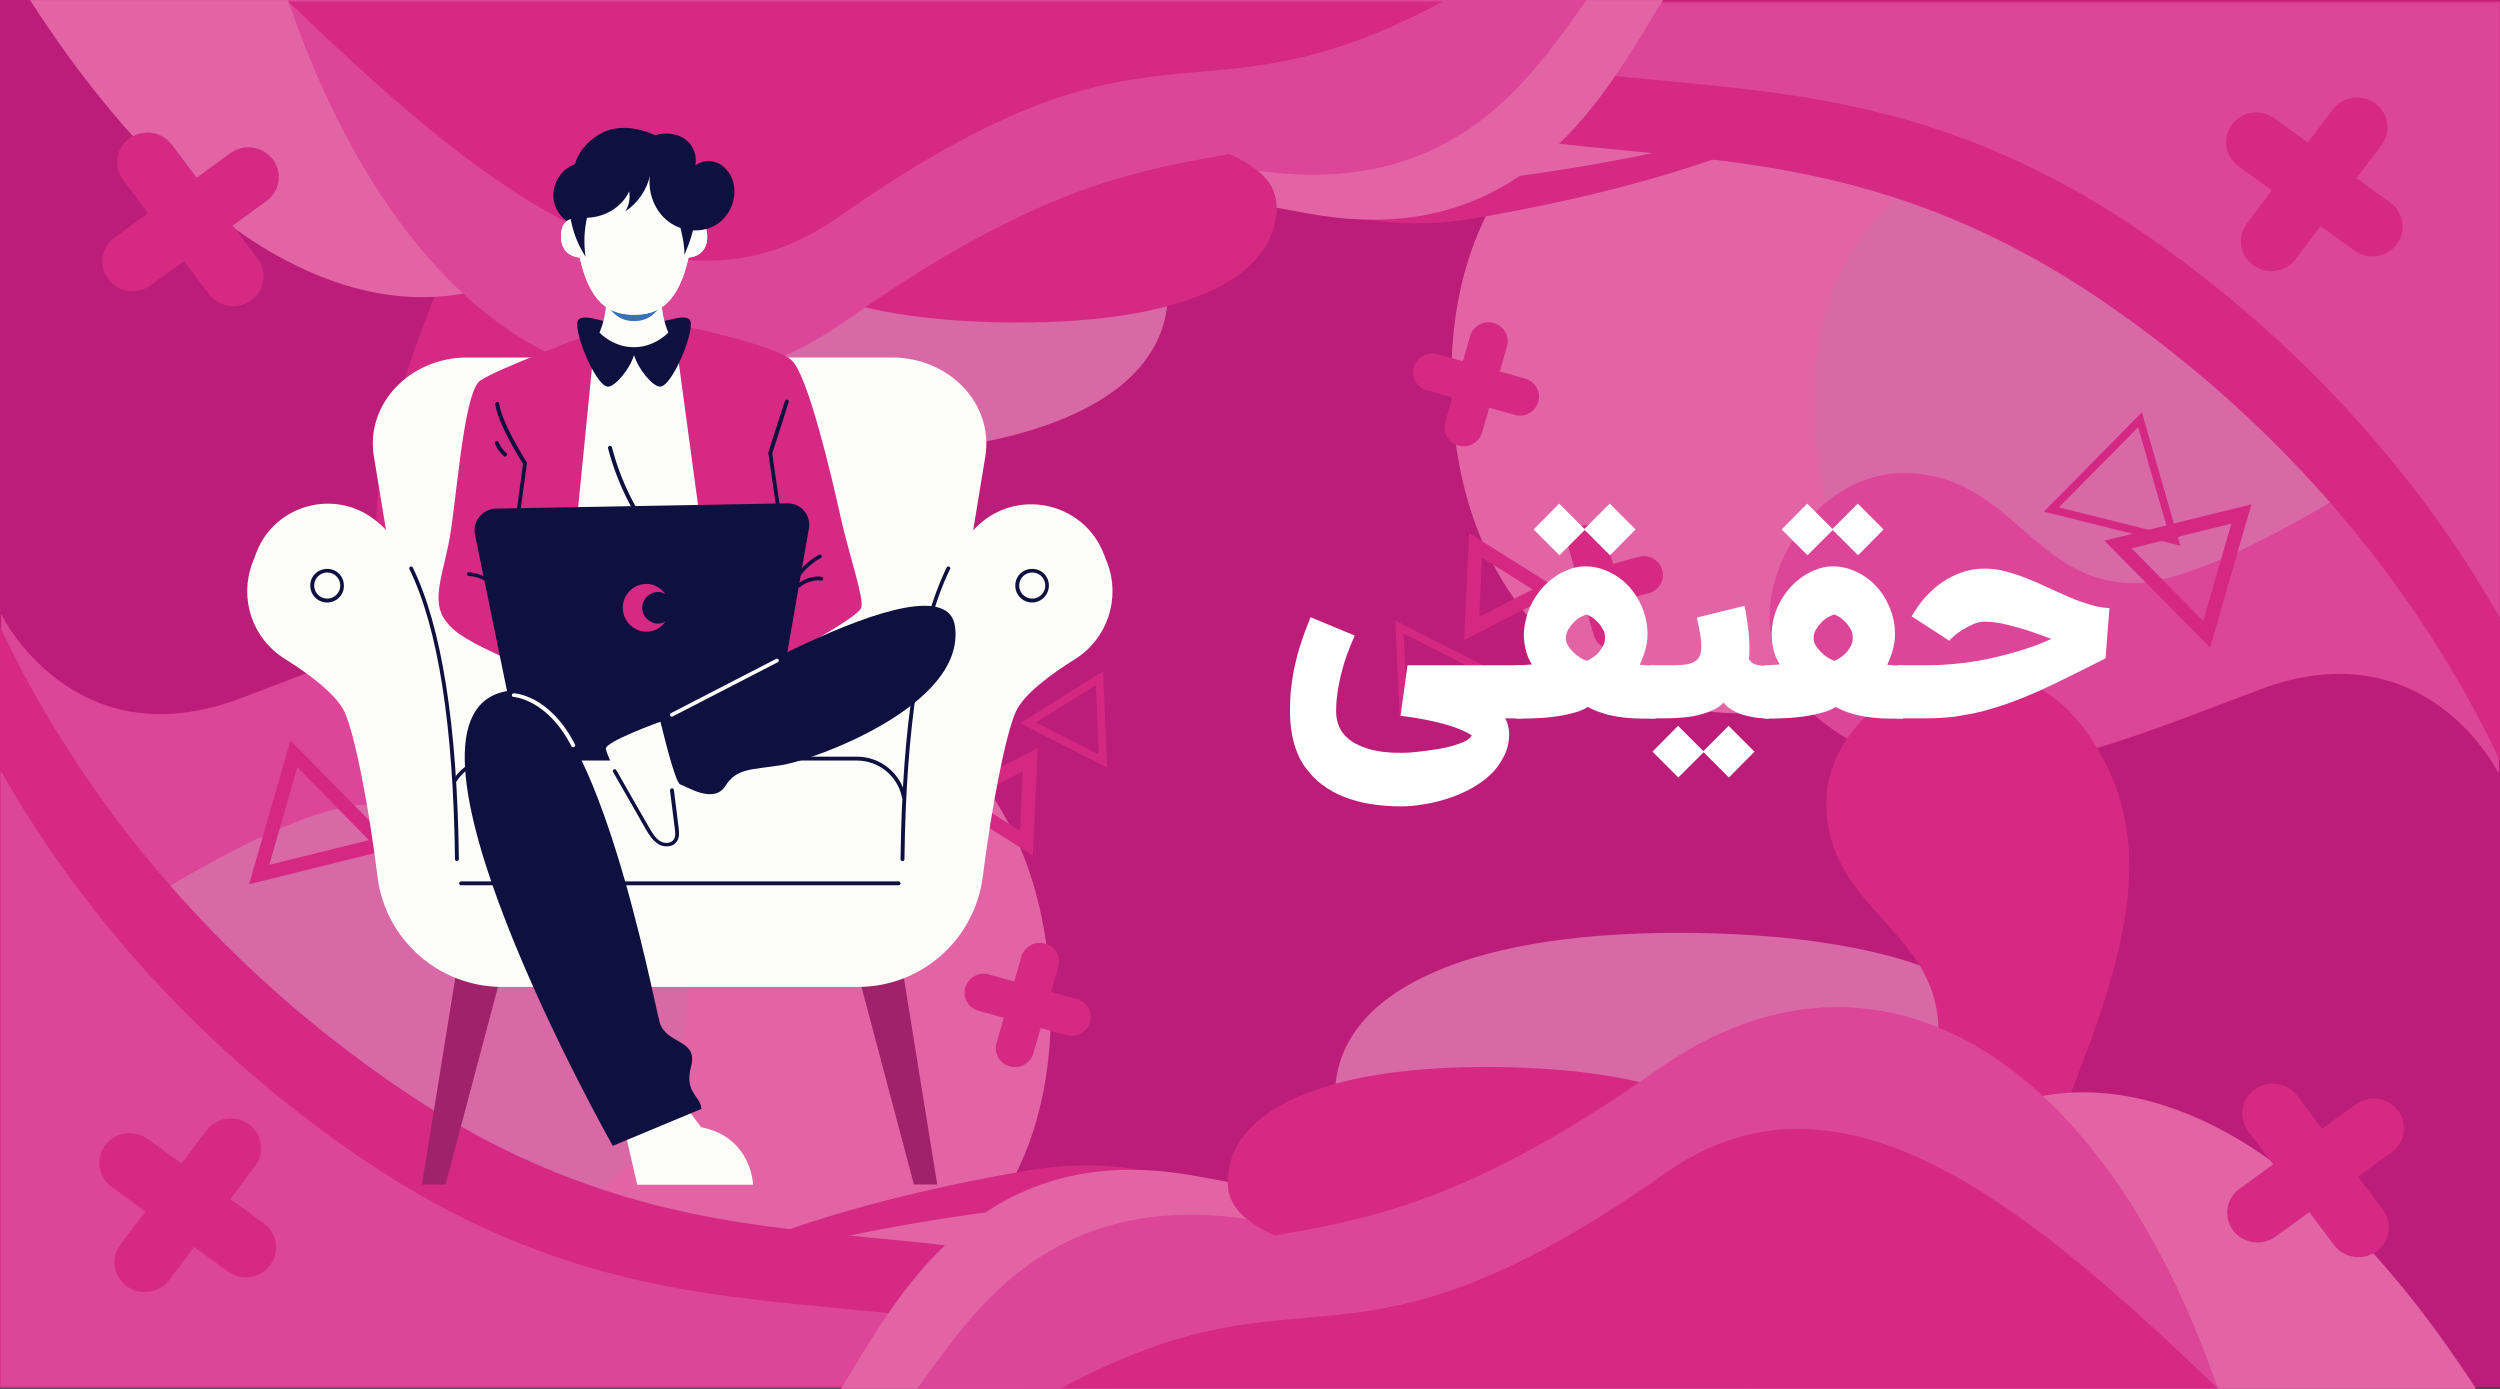 <?xml version="1.0" encoding="utf-8"?>
<!-- Generator: Adobe Illustrator 23.0.1, SVG Export Plug-In . SVG Version: 6.00 Build 0)  -->
<svg version="1.1" id="Layer_1" xmlns="http://www.w3.org/2000/svg" xmlns:xlink="http://www.w3.org/1999/xlink" x="0px" y="0px"
	 viewBox="0 0 900 500" style="enable-background:new 0 0 900 500;" xml:space="preserve">
<rect x="0" y="0" width="900" height="500" fill="#333333" stroke="none"/>
<style type="text/css">
	.st0{fill:#BC1D79;}
	.st1{fill:#E264A5;}
	.st2{fill:#D52983;}
	.st3{fill:#D968A7;}
	.st4{fill:#DC4598;}
	.st5{fill:#65C5B0;}
	.st6{fill:none;stroke:#D52883;stroke-width:5.02;stroke-miterlimit:10;}
	.st7{fill:none;stroke:#D52883;stroke-width:2.789;stroke-miterlimit:10;}
	.st8{fill:none;stroke:#D52883;stroke-width:5.028;stroke-miterlimit:10;}
	.st9{fill:none;stroke:#D52883;stroke-width:2.793;stroke-miterlimit:10;}
	.st10{fill:#FCFDF8;}
	.st11{fill:#0E103F;}
	.st12{fill:#A0226A;}
	.st13{fill:#3970B7;}
	.st14{fill:#FFFFFF;}
</style>
<rect x="0" y="0" class="st0" width="900" height="499.5"/>
<g id="layer1" transform="translate(0,-58.875)">
	<path id="path42" class="st1" d="M899.6,307.7c0,0-44.8-32.1-120-32.1s-92,40.1-151.9,40.1s-105.2-44.9-105.2-121
		s50.8-121,135.9-121s73.1,77,154.7,77c61.3,0,86.6-52.9,86.6-52.9L899.6,307.7z"/>
	<path id="path44" class="st2" d="M405.3,60.3c19.8,31.8,48.8,90.3,125.8,77.1C690,110.1,656.6,65.1,824.7,94.9
		c27.4,4.9,52.5,11.5,75.3,19V60.3H457.1H405.3L405.3,60.3z"/>
	<path id="path46" class="st1" d="M432.7,60.3c18.7,25.3,46,71.8,118.7,61.3c149.9-21.7,118.5-57.5,277-33.8
		c25.8,3.9,49.4,9.1,71,15.1V60.3H481.6H432.7L432.7,60.3z"/>
	<path id="path48" class="st3" d="M899.6,288.7c0,0-29.3-24.1-78.5-24.1s-60.1,30.1-99.3,30.1c-39.2,0-68.8-33.7-68.8-91.1
		s33.2-91.1,88.8-91.1s47.8,57.9,101.1,57.9c40.1,0,56.6-39.8,56.6-39.8L899.6,288.7z"/>
	<path id="path50" class="st4" d="M899.6,337.5c0,0-25.8-53.2-86.3-30.3S702.5,352,658.4,320.5s-12.3-91.3,26.7-91.3
		s46.5,39.6,83.2,39.6c36.8,0,131.3-68.7,131.3-68.7L899.6,337.5L899.6,337.5z"/>
	<path id="path52" class="st5" d="M807.9,153.7c39.6,27.8,69.6,58.4,92.1,87.3V60.3H503.8C600.6,122,685.3,67.6,807.9,153.7z"/>
	<path id="path54" class="st2" d="M470.8,84.8c91.3,49.1,173.8,3.4,290.6,85.5c78.3,55,119,120.7,138.7,162.7V59.2H470.8L470.8,84.8
		L470.8,84.8z"/>
	<path id="path244" class="st4" d="M775.1,145.2c63.2,44.4,101.9,95.8,124.8,136V59.8H484.5C575.9,108.7,658.2,63.1,775.1,145.2z"/>
	<g id="g250" transform="matrix(0.717,0,0,0.717,0.465,46.105)">
		<path id="path246" class="st2" d="M1141.3,77.2l58.2,42.4c6.7,4.9,8.2,14.3,3.2,20.9l0,0c-5,6.6-14.5,8-21.3,3.1l-58.2-42.4
			c-6.7-4.9-8.2-14.3-3.1-20.9l0,0C1124.9,73.6,1134.4,72.3,1141.3,77.2z"/>
		<path id="path248" class="st2" d="M1127.5,130.1l43.1-57.3c5-6.6,14.5-8,21.3-3.1l0,0c6.7,4.9,8.2,14.3,3.2,20.9l-43.1,57.3
			c-5,6.6-14.5,8-21.3,3.1l0,0C1123.9,146.1,1122.5,136.8,1127.5,130.1L1127.5,130.1z"/>
	</g>
	<g id="g256" transform="matrix(0.717,0,0,0.717,0.465,46.105)">
		<path id="path252" class="st2" d="M756,191.7l-12.5,43.3c-1.5,5-6.7,8-11.9,6.5l0,0c-5.1-1.4-8.1-6.6-6.6-11.7l12.5-43.3
			c1.5-5,6.7-8,11.9-6.5l0,0C754.5,181.5,757.5,186.7,756,191.7z"/>
		<path id="path254" class="st2" d="M721.1,195.6l44,12.3c5.1,1.4,8.1,6.6,6.6,11.7l0,0c-1.5,5-6.7,8-11.9,6.5l-44-12.3
			c-5.1-1.4-8.1-6.6-6.6-11.7l0,0C710.7,197.1,716,194.1,721.1,195.6L721.1,195.6z"/>
	</g>
	<polygon id="polygon258" class="st6" points="762.5,254.9 806.9,243.9 794.4,287.2 	"/>
	<polygon id="polygon260" class="st6" points="529.8,285.1 531.2,255.2 556.8,271.3 	"/>
	<path id="path262" class="st3" d="M182.3,60.4c0,0,32.6,19.3,32.6,51.7s-40.7,39.7-40.7,65.4c0,25.8,45.6,45.4,123.1,45.4
		c77.4,0,123.1-21.9,123.1-58.6s-78.2-31.5-78.2-66.7c0-26.4,53.8-37.3,53.8-37.3L182.3,60.4L182.3,60.4z"/>
	<g id="g278" transform="matrix(0.717,0,0,0.717,0.465,46.634)">
		<path id="path264" class="st1" d="M834.3,17.1c-27.6,44.4-68,126.1-175.6,107.6C437,86.6,483.5,23.8,248.9,65.4
			c-38.1,6.7-73.2,15.9-105.1,26.6V17.1H762H834.3L834.3,17.1z"/>
		<path id="path266" class="st4" d="M796,17.1c-26,35.3-64.2,100.2-165.6,85.6C421.2,72.4,465.1,22.5,243.8,55.5
			c-36,5.4-69,12.7-99.1,21.1V17.1h583.1L796,17.1L796,17.1z"/>
		<path id="path268" class="st2" d="M390.2,18.1c0,0,34.3,19.1,34.3,51.2s-42.8,39.2-42.8,64.8c0,25.6,47.9,44.9,129.3,44.9
			s129.3-21.7,129.3-58S558,89.9,558,55c0-26.2,56.5-37,56.5-37L390.2,18.1L390.2,18.1z"/>
		<path id="path270" class="st2" d="M186.6,17.2c0,0,75.5,35.4,42.9,118.4c-32.6,83.1-63.5,152.1-18.9,212.6
			c44.6,60.6,129.6,16.9,129.6-36.6S284,247.8,284,197.3s97.6-180.2,97.6-180.2L186.6,17.2L186.6,17.2z"/>
		<path id="path272" class="st1" d="M272.5,147.4c-55.3,38.9-156.1,27.8-258.1-130.3l0,0h682.5C561.6,103.3,443.5,27.3,272.5,147.4
			L272.5,147.4z"/>
		<path id="path274" class="st4" d="M742.9,52.8c-127.5,68.4-155.4,10.5-318.4,125c-109.2,76.7-223,7.3-280.6-160.7l0,0h599.1V52.8z
			"/>
		<path id="path276" class="st2" d="M420.3,126.1C332.2,188,238,107.8,144.1,17.9l0,0h579.5C596.2,86.2,583.3,11.6,420.3,126.1z"/>
	</g>
	<g id="g596" transform="matrix(0.717,0,0,0.717,0.465,46.105)">
		<path id="path592" class="st2" d="M115,94.7l-58.2,42.4c-6.7,4.9-8.2,14.3-3.1,20.9l0,0c5,6.6,14.5,8,21.3,3.1l58.2-42.4
			c6.7-4.9,8.2-14.3,3.1-20.9l0,0C131.2,91.2,121.7,89.8,115,94.7z"/>
		<path id="path594" class="st2" d="M128.7,147.7L85.6,90.4c-5-6.6-14.5-8-21.3-3.1l0,0c-6.7,4.9-8.2,14.3-3.1,20.9l43,57.3
			c5,6.6,14.5,8,21.3,3.1l0,0C132.3,163.6,133.7,154.3,128.7,147.7L128.7,147.7z"/>
	</g>
	<g id="g602" transform="matrix(0.717,0,0,0.717,0.465,46.105)">
		<path id="path598" class="st2" d="M438.1,401.3l12.5,43.3c1.5,5,6.7,8,11.9,6.5l0,0c5.1-1.4,8.1-6.6,6.6-11.7l-12.5-43.3
			c-1.5-5-6.7-8-11.9-6.5l0,0C439.7,391.1,436.7,396.3,438.1,401.3z"/>
		<path id="path600" class="st2" d="M473,405.2l-44,12.3c-5.1,1.4-8.1,6.6-6.6,11.7l0,0c1.5,5,6.7,8,11.9,6.5l44-12.3
			c5.1-1.4,8.1-6.6,6.6-11.7l0,0C483.5,406.7,478.1,403.7,473,405.2z"/>
	</g>
	<polygon id="polygon604" class="st7" points="162.9,375.1 118.5,364.1 131,407.4 	"/>
	<polygon id="polygon606" class="st7" points="397.1,332.9 395.8,303 370.1,319.1 	"/>
</g>
<g id="layer1_1_" transform="translate(0,-58.875)">
	<path id="path42_1_" class="st1" d="M0.4,309.8c0,0,44.9,32.1,120.3,32.1s92.1-40.1,152.2-40.1S378.3,346.7,378.3,423
		s-50.9,121.2-136.2,121.2s-73.2-77.1-155-77.1C25.7,467.1,0.4,520,0.4,520L0.4,309.8z"/>
	<path id="path44_1_" class="st2" d="M495.7,557.5c-19.8-31.8-48.9-90.4-126-77.2c-159.2,27.4-125.8,72.4-294.2,42.6
		C48,518,22.9,511.4,0,503.8v53.7h443.7H495.7L495.7,557.5z"/>
	<path id="path46_1_" class="st1" d="M468.2,557.5c-18.7-25.3-46.1-71.9-118.9-61.4c-150.2,21.7-118.7,57.5-277.5,33.8
		c-25.9-3.9-49.5-9.1-71.2-15.1v42.6h418.6H468.2L468.2,557.5z"/>
	<path id="path48_1_" class="st3" d="M0.4,328.8c0,0,29.4,24.1,78.6,24.1s60.2-30.2,99.5-30.2c39.3,0,68.9,33.8,68.9,91.2
		s-33.3,91.2-89,91.2s-47.8-58-101.3-58C16.9,447.1,0.4,487,0.4,487L0.4,328.8z"/>
	<path id="path50_1_" class="st4" d="M0.4,279.9c0,0,25.8,53.3,86.4,30.3c60.6-23,111-44.8,155.2-13.3s12.3,91.4-26.7,91.4
		s-46.5-39.7-83.4-39.7S0.4,417.5,0.4,417.5L0.4,279.9L0.4,279.9z"/>
	<path id="path52_1_" class="st5" d="M92.3,464C52.6,436.1,22.6,405.5,0,376.5v180.9h397C299.9,495.6,215.1,550.1,92.3,464z"/>
	<path id="path54_1_" class="st2" d="M430.1,532.9c-91.5-49.1-174.1-3.4-291.1-85.6C60.5,392.3,19.7,326.5,0,284.5v274.1h430
		L430.1,532.9L430.1,532.9z"/>
	<path id="path244_1_" class="st4" d="M125.2,472.5c-63.3-44.4-102.1-95.9-125-136.2V558h416.1C324.7,509,242.2,554.7,125.2,472.5z"
		/>
	<g id="g250_1_" transform="matrix(0.717,0,0,0.717,0.465,46.105)">
		<path id="path246_1_" class="st2" d="M113.7,656.2l-58.3-42.5c-6.8-4.9-8.2-14.3-3.2-20.9l0,0c5-6.6,14.5-8,21.3-3.1l58.3,42.4
			c6.8,4.9,8.2,14.3,3.2,20.9l0,0C130,659.8,120.5,661.1,113.7,656.2z"/>
		<path id="path248_1_" class="st2" d="M127.5,603.2l-43.2,57.3c-5,6.6-14.5,8-21.3,3.1l0,0c-6.8-4.9-8.2-14.3-3.2-20.9l43.2-57.3
			c5-6.6,14.5-8,21.3-3.1l0,0C131,587.2,132.5,596.6,127.5,603.2L127.5,603.2z"/>
	</g>
	<g id="g256_1_" transform="matrix(0.717,0,0,0.717,0.465,46.105)">
		<path id="path252_1_" class="st2" d="M499.7,541.5l12.5-43.4c1.5-5,6.8-8,11.9-6.5l0,0c5.1,1.4,8.1,6.6,6.6,11.7l-12.5,43.4
			c-1.5,5-6.8,8-11.9,6.5l0,0C501.2,551.8,498.2,546.6,499.7,541.5z"/>
		<path id="path254_1_" class="st2" d="M534.7,537.6l-44.1-12.3c-5.1-1.4-8.1-6.6-6.6-11.7l0,0c1.5-5,6.8-8,11.9-6.5l44.1,12.3
			c5.1,1.4,8.1,6.6,6.6,11.7l0,0C545.1,536.2,539.7,539.1,534.7,537.6L534.7,537.6z"/>
	</g>
	<polygon id="polygon258_1_" class="st8" points="137.7,362.7 93.3,373.7 105.8,330.3 	"/>
	<polygon id="polygon260_1_" class="st8" points="370.9,332.4 369.5,362.4 343.8,346.2 	"/>
	<path id="path262_1_" class="st3" d="M719.1,557.4c0,0-32.7-19.3-32.7-51.8s40.8-39.7,40.8-65.5c0-25.9-45.7-45.4-123.3-45.4
		c-77.5,0-123.3,21.9-123.3,58.6s78.4,31.5,78.4,66.7c0,26.5-53.9,37.4-53.9,37.4L719.1,557.4L719.1,557.4z"/>
	<g id="g278_1_" transform="matrix(0.717,0,0,0.717,0.465,46.634)">
		<path id="path264_1_" class="st1" d="M421.3,714.8c27.7-44.5,68.1-126.2,175.9-107.7c222.1,38.2,175.5,101,410.5,59.4
			c38.2-6.8,73.3-15.9,105.3-26.6v74.9H493.7H421.3L421.3,714.8z"/>
		<path id="path266_1_" class="st4" d="M459.6,714.8c26.1-35.3,64.3-100.3,165.9-85.7c209.6,30.3,165.6,80.3,387.3,47.2
			c36.1-5.4,69.1-12.7,99.3-21.1v59.5H527.9H459.6z"/>
		<path id="path268_1_" class="st2" d="M866.2,713.9c0,0-34.3-19.1-34.3-51.3c0-32.2,42.9-39.3,42.9-64.9c0-25.6-48-44.9-129.5-44.9
			s-129.5,21.7-129.5,58s82.3,31.2,82.3,66.1c0,26.2-56.6,37-56.6,37S866.2,713.9,866.2,713.9z"/>
		<path id="path270_1_" class="st2" d="M1070.2,714.8c0,0-75.7-35.4-43-118.6c32.7-83.2,63.6-152.2,18.9-212.8
			c-44.7-60.6-129.8-16.9-129.8,36.7s56.3,63.9,56.3,114.4s-97.8,180.4-97.8,180.4L1070.2,714.8L1070.2,714.8z"/>
		<path id="path272_1_" class="st1" d="M984.2,584.4c55.4-38.9,156.4-27.8,258.6,130.4l0,0H559C694.4,628.6,812.8,704.7,984.2,584.4
			L984.2,584.4z"/>
		<path id="path274_1_" class="st4" d="M512.9,679.1c127.8-68.5,155.7-10.5,319-125.2c109.4-76.8,223.4-7.3,281.2,160.9l0,0H512.9
			L512.9,679.1L512.9,679.1z"/>
		<path id="path276_1_" class="st2" d="M836,605.8c88.3-62,182.7,18.3,276.8,108.3l0,0H532.1C659.8,645.7,672.7,720.4,836,605.8z"/>
	</g>
	<g id="g596_1_" transform="matrix(0.717,0,0,0.717,0.465,46.105)">
		<path id="path592_1_" class="st2" d="M1141.9,638.7l58.3-42.4c6.8-4.9,8.2-14.3,3.2-20.9l0,0c-5-6.6-14.5-8-21.3-3.1l-58.3,42.4
			c-6.8,4.9-8.2,14.3-3.2,20.9l0,0C1125.6,642.2,1135.2,643.6,1141.9,638.7z"/>
		<path id="path594_1_" class="st2" d="M1128.1,585.7l43.2,57.3c5,6.6,14.5,8,21.3,3.1l0,0c6.8-4.9,8.2-14.3,3.2-20.9l-43.1-57.3
			c-5-6.6-14.5-8-21.3-3.1l0,0C1124.6,569.7,1123.1,579,1128.1,585.7L1128.1,585.7z"/>
	</g>
	<g id="g602_1_" transform="matrix(0.717,0,0,0.717,0.465,46.105)">
		<path id="path598_1_" class="st2" d="M818.1,331.7l-12.5-43.4c-1.5-5-6.8-8-11.9-6.5l0,0c-5.1,1.4-8.1,6.6-6.6,11.7l12.5,43.4
			c1.5,5,6.8,8,11.9,6.5l0,0C816.6,342,819.6,336.7,818.1,331.7z"/>
		<path id="path600_1_" class="st2" d="M783.2,327.9l44.1-12.3c5.1-1.4,8.1-6.6,6.6-11.7l0,0c-1.5-5-6.8-8-11.9-6.5l-44.1,12.3
			c-5.1,1.4-8.1,6.6-6.6,11.7l0,0C772.7,326.4,778,329.3,783.2,327.9z"/>
	</g>
	<polygon id="polygon604_1_" class="st9" points="738.5,242.3 782.9,253.4 770.4,210 	"/>
	<polygon id="polygon606_1_" class="st9" points="503.8,284.6 505.2,314.5 530.9,298.4 	"/>
</g>
<g>
	<g>
		<g>
			<g>
				<path class="st10" d="M321.1,128.7h7.7H168.2c-20.8,0-36.7,16.9-33.6,35.6l8.5,51.7l14.4,70h174.3l14.4-69.9l8.5-51.7
					C357.8,145.6,342,128.7,321.1,128.7z"/>
			</g>
			<g>
				<rect x="197.4" y="252.7" class="st11" width="59.9" height="37.8"/>
			</g>
			<g>
				<g>
					<polygon class="st12" points="164.8,346.5 151.9,426.4 160.4,426.4 181.3,347.6 					"/>
				</g>
			</g>
			<g>
				<g>
					<polygon class="st12" points="324.5,346.5 337.4,426.4 329,426.4 308.1,347.6 					"/>
				</g>
			</g>
			<g>
				<path class="st10" d="M398.6,202.6l-1.2-3.1c-6.9-17.9-29.3-23.7-44-11.5l0,0c-17.4,14.5-27.9,54.2-28.7,121.3
					c0,4.7-3.8,8.4-8.4,8.4h12.5H173.1c-4.7,0-8.4-3.8-8.4-8.4c-0.8-67.2-11.3-106.8-28.7-121.3l-0.5-0.4
					c-14.5-11.9-36.4-6.2-43.2,11.3l-1.4,3.7c-4.9,12.8-0.1,27.2,11.5,34.5c9.3,5.8,18.7,13,21.6,19.1c3.8,8.3,8.8,34.1,11.9,59.4
					c2.8,22.7,22.1,39.7,45,39.7h127.9c22.9,0,42.1-17,45-39.7c3.2-25.3,8.2-51.1,11.9-59.4c2.8-6.2,12.3-13.3,21.6-19.1
					C398.7,229.8,403.5,215.3,398.6,202.6z"/>
			</g>
			<g>
				<path class="st10" d="M324,273.1H165.3c-2.1,0-3.8,1.7-3.8,3.8v41.2h166.2v-41.2C327.8,274.8,326.1,273.1,324,273.1z"/>
			</g>
			<g>
				<path class="st11" d="M323.4,318.7H166c-0.4,0-0.7-0.3-0.7-0.7c0-0.4,0.3-0.7,0.7-0.7h157.5c0.4,0,0.7,0.3,0.7,0.7
					C324.1,318.5,323.8,318.7,323.4,318.7z"/>
			</g>
			<g>
				<path class="st11" d="M325.4,287.5c-0.3,0-0.6-0.2-0.7-0.5c-1.6-7.7-8.4-13.2-16.2-13.2H178.2c-5.7,0-10.9,2.9-14,7.7
					c-0.2,0.3-0.6,0.4-0.9,0.2s-0.4-0.6-0.2-0.9c3.3-5.2,8.9-8.4,15.1-8.4h130.3c8.5,0,15.8,6,17.5,14.2
					C326.1,287.1,325.8,287.4,325.4,287.5C325.5,287.5,325.4,287.5,325.4,287.5z"/>
			</g>
			<g>
				<path class="st11" d="M164.5,310c-0.4,0-0.7-0.3-0.7-0.7c-0.6-48.2-6.1-83.3-16.4-104.4c-0.2-0.3,0-0.8,0.3-0.9
					c0.4-0.2,0.8,0,0.9,0.3c10.4,21.3,16,56.6,16.6,105C165.1,309.7,164.8,310,164.5,310L164.5,310z"/>
			</g>
			<g>
				<path class="st11" d="M324.9,310L324.9,310c-0.4,0-0.7-0.3-0.7-0.7c0.6-48.4,6.2-83.7,16.6-105c0.2-0.4,0.6-0.5,0.9-0.3
					c0.4,0.2,0.5,0.6,0.3,0.9c-10.3,21.1-15.8,56.3-16.4,104.4C325.6,309.7,325.3,310,324.9,310z"/>
			</g>
			<g>
				<path class="st11" d="M371.6,216.9c-3.4,0-6.1-2.7-6.1-6.1c0-3.4,2.7-6,6.1-6s6,2.7,6,6C377.6,214.1,374.9,216.9,371.6,216.9z
					 M371.6,206.1c-2.6,0-4.7,2.1-4.7,4.7c0,2.6,2.1,4.7,4.7,4.7s4.7-2.1,4.7-4.7C376.3,208.2,374.2,206.1,371.6,206.1z"/>
			</g>
			<g>
				<path class="st11" d="M117.8,216.9c-3.4,0-6.1-2.7-6.1-6.1c0-3.4,2.7-6,6.1-6c3.4,0,6,2.7,6,6
					C123.9,214.1,121.2,216.9,117.8,216.9z M117.8,206.1c-2.6,0-4.7,2.1-4.7,4.7c0,2.6,2.1,4.7,4.7,4.7c2.6,0,4.7-2.1,4.7-4.7
					C122.5,208.2,120.4,206.1,117.8,206.1z"/>
			</g>
		</g>
	</g>
	<g>
		<polygon class="st10" points="202.8,131.6 228.9,117.2 254.4,129.6 268.4,258.6 196.1,248.4 		"/>
	</g>
	<g>
		<path class="st2" d="M212.3,120.4c0,0-33.2,12.3-39.4,16.6c-6.3,4.3-8.7,46.6-11.5,59.2c-3.3,15.5-6.8,22.9,2.1,30.6
			c8.9,7.8,43.5,20,43.5,20l3.8-15.7l-7.1-3.8l10-100.8L212.3,120.4z"/>
	</g>
	<g>
		<path class="st2" d="M293.4,255.6l-4.7-22.6c0,0,20-10.9,21.3-14.1c1.3-3.2-4.3-18.8-7.5-33.3c-3.2-14.5-11.6-50.2-17.4-55.8
			c-5.8-5.6-39.8-12.6-39.8-12.6l-1.2,11.5l13.5,99.7l-6.8,4.5l0.3,14.6l10.9-3.3l6.5,14.3L293.4,255.6z"/>
	</g>
	<g>
		<path class="st11" d="M227.6,117.2c-8.3,0-16.6-4.6-19.3-2.2c-2.7,2.4,6,24.2,10.6,24.2c2.4,0,7.7-5.9,9.4-11.5
			C229.7,122.3,227.6,117.2,227.6,117.2z"/>
	</g>
	<g>
		<path class="st11" d="M228.9,117.2c8.3,0,16.6-4.6,19.3-2.2c2.7,2.4-6,24.2-10.6,24.2c-2.4,0-7.7-5.9-9.4-11.5
			C226.7,122.3,228.9,117.2,228.9,117.2z"/>
	</g>
	<g>
		<path class="st10" d="M218.3,106.7h9.9h9.9c0,10.6,4.3,16.4,4.3,16.4s-5.5,4.5-14.2,4.5c-8.9,0-14.2-4.5-14.2-4.5
			S218.3,117.4,218.3,106.7z"/>
	</g>
	<g>
		<path class="st13" d="M237.2,105.7h-9h-9c0,1.7-0.1,3.2-0.2,4.7c2.6,3.8,5.6,5.2,9.3,5.2l0,0c3.6,0,6.7-1.4,9.3-5.2
			C237.3,108.9,237.2,107.3,237.2,105.7z"/>
	</g>
	<g>
		<path class="st11" d="M241.5,118.8c0,0-5,6.2-13.3,6.2s-13.3-6.2-13.3-6.2l-2.6,5.4l14.1,4.6l1.8-1.1l1.8,1.1l14.1-4.6
			L241.5,118.8z"/>
	</g>
	<g>
		<path class="st11" d="M200,226.5c-0.1,0-0.3,0-0.4-0.1l-17.4-12.1c-0.2-0.1-0.3-0.4-0.3-0.6l6.4-46.7c-1.2-1.9-9.1-14.6-10-21.5
			c0-0.4,0.2-0.7,0.6-0.8c0.4-0.1,0.7,0.2,0.8,0.6c0.9,7,9.8,20.9,9.9,21.1c0.1,0.1,0.1,0.3,0.1,0.4l-6.4,46.5l17.1,11.9
			c0.3,0.2,0.4,0.6,0.2,0.9C200.4,226.4,200.2,226.5,200,226.5z"/>
	</g>
	<g>
		<path class="st11" d="M181.8,164.4c-0.1,0-0.3,0-0.4-0.2c-1.4-1.2-2.5-2.7-3.2-4.5c-0.1-0.4,0-0.8,0.4-0.9c0.4-0.1,0.8,0,0.9,0.4
			c0.6,1.5,1.6,2.9,2.8,3.9c0.3,0.2,0.3,0.7,0.1,0.9C182.2,164.3,182,164.4,181.8,164.4z"/>
	</g>
	<g>
		<path class="st11" d="M260.6,226.7c-0.2,0-0.4-0.1-0.6-0.4c-0.2-0.3-0.1-0.8,0.3-0.9l23.7-13.4c0.5-1.4,3.3-8.2,10.9-12.3
			c0.3-0.2,0.8,0,0.9,0.3c0.2,0.3,0,0.7-0.3,0.9c-7.9,4.2-10.2,11.7-10.3,11.8c0,0.2-0.2,0.3-0.3,0.4L261,226.6
			C260.8,226.6,260.7,226.7,260.6,226.7z"/>
	</g>
	<g>
		<path class="st11" d="M287.6,211.5c-0.1,0-0.3,0-0.4-0.2c-0.3-0.2-0.3-0.7-0.1-0.9c1.6-1.9,6.5-3.4,8.8-2.7
			c0.4,0.1,0.5,0.5,0.4,0.9c-0.1,0.4-0.5,0.6-0.9,0.4c-1.7-0.5-6.1,0.9-7.3,2.3C288,211.4,287.8,211.5,287.6,211.5z"/>
	</g>
	<g>
		<path class="st11" d="M284.5,213.1c-0.3,0-0.6-0.2-0.7-0.6l-7.2-49.4c0-0.1,0-0.2,0-0.3c1.4-4.2,5.9-18.4,6-18.5
			c0.1-0.4,0.5-0.5,0.9-0.4c0.4,0.1,0.5,0.5,0.4,0.9c0,0.1-4.4,14-5.9,18.4l7.1,49.2C285.2,212.7,284.9,213.1,284.5,213.1
			C284.6,213.1,284.5,213.1,284.5,213.1z"/>
	</g>
	<g>
		<path class="st11" d="M179.1,212.3c-0.2,0-0.4-0.1-0.5-0.2c-2.6-2.7-6.2-4.5-9.9-4.8c-0.4,0-0.6-0.4-0.6-0.7
			c0-0.4,0.4-0.7,0.7-0.6c4.1,0.4,8,2.3,10.8,5.2c0.3,0.3,0.2,0.7,0,0.9C179.5,212.2,179.3,212.3,179.1,212.3z"/>
	</g>
	<g>
		<path class="st11" d="M180.8,209.3c-0.2,0-0.4-0.1-0.6-0.3c-1.4-2.1-3.1-4-5-5.7c-0.3-0.2-0.3-0.7-0.1-0.9s0.7-0.3,0.9-0.1
			c2,1.7,3.8,3.8,5.2,6c0.2,0.3,0.1,0.7-0.2,0.9C181.1,209.3,180.9,209.3,180.8,209.3z"/>
	</g>
	<g>
		<path class="st11" d="M236.3,195.7c-0.2,0-0.4-0.1-0.5-0.3c-7.9-9.9-13.7-21.7-16.9-34c-0.1-0.4,0.1-0.7,0.5-0.9
			c0.4-0.1,0.7,0.1,0.9,0.5c3.1,12.1,8.9,23.7,16.6,33.5c0.2,0.3,0.2,0.7-0.1,0.9C236.6,195.7,236.5,195.7,236.3,195.7z"/>
	</g>
	<g>
		<path class="st11" d="M204,60.7c-3.5,2.6-5.4,7.3-4.6,11.7c0.8,4.3,4.3,8.1,8.6,9c4.3,1,9.1-0.9,11.5-4.7c1.7-2.6,2.1-5.9,1.4-8.9
			c-0.6-2.7-3-7.3-5.5-8.8C212.2,57,206.8,58.6,204,60.7z"/>
	</g>
	<g>
		<path class="st10" d="M250.2,78.8c0,0,0.4-26.2-22-26.2l0,0l0,0l0,0l0,0c-22.4,0-22,26.2-22,26.2s-4.5,0-4.2,6.9s6.7,7,6.7,7
			c3.6,16,10.2,20.6,19.6,20.6l0,0l0,0l0,0l0,0c9.4,0,15.9-4.6,19.6-20.6c0,0,6.4-0.1,6.7-7C254.7,78.8,250.2,78.8,250.2,78.8z"/>
	</g>
	<g>
		<path class="st10" d="M250.2,78.8c0,0,0.4-26.2-22-26.2l0,0l0,0l0,0l0,0c-22.4,0-22,26.2-22,26.2s-4.5,0-4.2,6.9s6.7,7,6.7,7
			c3.6,16,10.2,20.6,19.6,20.6l0,0l0,0l0,0l0,0c9.4,0,15.9-4.6,19.6-20.6c0,0,6.4-0.1,6.7-7C254.7,78.8,250.2,78.8,250.2,78.8z"/>
	</g>
	<g>
		<g>
			<path class="st10" d="M224.7,406.1l4.7,20.4h41.7c0,0-0.4-17.1-18.7-20.7l-6.1-8.2L224.7,406.1z"/>
		</g>
		<g>
			<path class="st11" d="M183.8,248.6c30-3.6,51.4,111.6,53.7,119.5c2.3,7.9,13.9,6,11.3,15.7c-2.6,9.7,3.5,10.7,3.7,15.4
				l-31.9,13.3C220.6,412.5,131.4,254.8,183.8,248.6z"/>
		</g>
		<g>
			<path class="st10" d="M237.8,259.8c0,0-20.1,7.2-19.7,9.8c0.3,2.5,12.8,30,16.8,29.9c4-0.1,10.1-17,10.1-17L237.8,259.8z"/>
		</g>
		<g>
			<path class="st11" d="M171,192.5l12.5,61c0.8,3.6,3.9,6.2,7.6,6.2h88l12.1-69.4c0.9-4.8-2.9-9.2-7.8-9.1l-105,1.9
				C173.6,183.3,170,187.8,171,192.5z"/>
		</g>
		<g>
			<path class="st2" d="M236.9,224.5c-3.1,0-5.7-2.6-5.7-5.7c0-3.1,2.6-5.7,5.7-5.7c1,0,1.9,0.3,2.7,0.8c-1.6-2.1-4-3.7-6.8-3.7
				c-4.7,0-8.6,3.8-8.6,8.6c0,4.7,3.8,8.6,8.6,8.6c2.9,0,5.3-1.5,6.8-3.7C238.8,224.2,237.9,224.5,236.9,224.5z"/>
		</g>
		<g>
			<path class="st11" d="M237.8,259.8c0,0,5.1,22,7.1,22.6c2.1,0.6,12,7.2,16.2,0.6c4.1-6.6,9.4-5.8,20.5-7.6
				c11.1-1.8,66.1-21.3,62.2-49.9C339.9,197,237.8,259.8,237.8,259.8z"/>
		</g>
		<g>
			<path class="st10" d="M241.9,258c-0.2,0-0.5-0.1-0.6-0.4c-0.2-0.3,0-0.8,0.3-0.9l37.8-19.5c0.3-0.2,0.8,0,0.9,0.3
				c0.2,0.3,0,0.8-0.3,0.9l-37.8,19.5C242.1,258,242.1,258,241.9,258z"/>
		</g>
		<g>
			<path class="st10" d="M206.3,269c-0.2,0-0.5-0.1-0.6-0.4c-8.7-16.9-20.7-17.7-20.8-17.7c-0.4,0-0.7-0.3-0.6-0.7
				c0-0.4,0.3-0.6,0.7-0.6c0.5,0,12.9,0.7,22,18.4c0.2,0.3,0,0.8-0.3,0.9C206.4,269,206.4,269,206.3,269z"/>
		</g>
	</g>
	<g>
		<path class="st11" d="M204.9,74c0.3,6.5,2.3,12.9,5.9,18.4c-0.7-4.7-0.5-9.4,0.5-14c6.4-0.2,12.5-3.7,15.2-9.5
			c0.4,2.5,0,5-1.4,7.2c4.4-2.9,7.8-7.7,8.9-13c-0.9,6.2,1.7,13,6.7,16.7c5,3.8,12.4,4.3,17.6,0.8c5.2-3.5,7.6-10.8,5.1-16.6
			c-1.1-2.5-3-4.6-5.5-5.5c-2.5-1-5.5-0.6-7.6,1.1c0.8-3.6-0.8-7.5-3.8-9.6c-3.1-2.1-7.2-2.4-10.7-1.3c-5.2-2.5-11.6-3.6-17.1-1.7
			c-5.5,1.9-11.5,7.8-11.9,13.6L204.9,74z"/>
	</g>
	<g>
		<path class="st11" d="M246.4,91.8c1.1-2.8,2.3-5.6,3-8.6c0.3-1.1,0.5-2.3,0-3.4c-1.1-2.6-6-3.6-4.9,0.3
			C245.5,84.1,246.4,87.7,246.4,91.8z"/>
	</g>
	<g>
		<path class="st11" d="M240,304.7c-1.1,0-2.2-0.3-3.1-0.9c-2-1.3-3.3-3.4-4.3-5.1c-3.9-6.9-7.9-13.8-11.9-20.8
			c-0.2-0.3-0.1-0.8,0.3-0.9c0.3-0.2,0.7-0.1,0.9,0.3c3.9,6.9,7.9,13.8,11.9,20.8c1,1.7,2.1,3.6,3.8,4.7c1.5,0.9,3.8,1,4.9-0.5
			c0.8-1.1,0.6-2.6,0.4-4.2l-1.7-13.5c0-0.4,0.2-0.7,0.6-0.8c0.4-0.1,0.7,0.2,0.8,0.6l1.7,13.5c0.2,1.8,0.4,3.7-0.7,5.1
			C242.8,304.2,241.4,304.7,240,304.7z"/>
	</g>
</g>
<g>
	<path class="st14" d="M504.3,290.3c-3.7,0-7.2-0.3-10.6-0.8c-3.4-0.5-6.6-1.4-9.5-2.5c-3-1.1-5.6-2.6-8.1-4.4
		c-2.4-1.8-4.5-4-6.3-6.5c-1.8-2.5-3.1-5.4-4-8.7c-0.9-3.3-1.4-7-1.4-11.2c0-2.9,0.1-5.7,0.4-8.3c0.3-2.7,0.7-5.4,1.3-8.1
		c0.6-2.7,1.3-5.5,2.3-8.4c0.9-2.9,2.1-5.9,3.4-9.2l15.9,6.6c-1.1,2.5-2.1,5-3,7.5c-0.9,2.5-1.5,4.9-2.1,7.2c-0.5,2.3-1,4.6-1.2,6.7
		c-0.3,2.1-0.4,4.1-0.4,5.9c0,2.1,0.4,4,1.1,5.5c0.7,1.6,1.7,2.9,2.9,4c1.2,1.1,2.6,2,4.2,2.7c1.6,0.7,3.2,1.3,5,1.7
		c1.7,0.4,3.5,0.7,5.2,0.8c1.7,0.2,3.4,0.2,5,0.2c0.7,0,1.8,0,3.3-0.1c1.4-0.1,3-0.3,4.8-0.5c1.8-0.2,3.6-0.5,5.5-0.8
		c1.9-0.3,3.7-0.7,5.3-1.2c1.6-0.5,3-1,4.2-1.6c1.2-0.6,1.9-1.3,2.3-2.1c-2.3-1.5-5.7-2.9-10.1-4.1c-4.4-1.2-9.6-2.2-15.5-2.9
		l2.5-18.2h41.2v19.1h-6c0.4,0.8,0.8,1.7,1,2.7c0.2,1,0.4,1.9,0.4,2.6c0,3.1-0.6,5.9-1.9,8.4c-1.3,2.5-2.9,4.8-5,6.7
		c-2.1,2-4.5,3.6-7.2,5.1c-2.7,1.4-5.5,2.6-8.4,3.5c-2.9,0.9-5.7,1.6-8.6,2C509.3,290.1,506.7,290.3,504.3,290.3z"/>
	<path class="st14" d="M545.8,239.5h1.6l4.1-0.3c-0.8-1.2-1.5-2.7-2-4.4c-0.5-1.7-0.8-3.6-0.9-5.5c-0.1-2.1,0.2-4.1,0.7-6.2
		c0.5-2.1,1.2-4.1,2.2-6c1-1.9,2.2-3.7,3.6-5.3c1.4-1.6,3-3,4.7-4.2c1.7-1.2,3.6-2.1,5.6-2.8c2-0.7,4-1,6.2-0.9c2,0.1,4,0.5,5.8,1.2
		c1.9,0.7,3.6,1.6,5.2,2.7c1.6,1.1,3.1,2.5,4.4,4c1.3,1.5,2.4,3.2,3.3,5c0.9,1.8,1.6,3.6,2.1,5.6c0.5,2,0.7,4,0.7,6
		c0,1.9-0.3,3.8-0.8,5.6c-0.5,1.8-1.2,3.6-2,5.3c0.6,0.1,1.3,0.1,2.1,0.2c0.8,0.1,1.7,0.1,2.6,0.1h1v19.1H594c-2.1,0-4.1,0-6-0.1
		c-1.9-0.1-3.8-0.3-5.7-0.6c-1.8-0.3-3.7-0.7-5.4-1.3c-1.8-0.5-3.6-1.3-5.3-2.2c-1.2,0.8-2.7,1.5-4.6,2c-1.8,0.5-3.8,1-6,1.3
		c-2.2,0.3-4.4,0.6-6.7,0.7c-2.3,0.1-4.5,0.2-6.7,0.2h-1.9V239.5z M570.5,190.8l-9.1,9.1l-9.3-9.3l9.2-9.3l9.1,9.1l9.1-9.1l9.3,9.3
		l-9.2,9.3L570.5,190.8z M577.8,229.7c0-1.1-0.2-2.2-0.7-3.1c-0.5-0.9-1.1-1.8-1.8-2.5c-0.7-0.7-1.4-1.4-2.2-1.9
		c-0.8-0.5-1.4-0.8-2-1c-0.6,0.2-1.3,0.5-2.2,1c-0.9,0.5-1.7,1.1-2.4,1.9c-0.8,0.8-1.4,1.6-2,2.6c-0.5,1-0.8,2-0.8,3
		c0,0.9,0.2,1.7,0.7,2.6c0.5,0.8,1.1,1.6,1.8,2.3c0.7,0.7,1.5,1.4,2.4,2c0.9,0.6,1.7,1,2.6,1.3c0.8-0.3,1.5-0.7,2.3-1.3
		c0.8-0.5,1.5-1.1,2.1-1.8c0.6-0.7,1.1-1.5,1.5-2.3C577.6,231.6,577.8,230.7,577.8,229.7z"/>
	<path class="st14" d="M636.9,239.5v19.1h-1.1c-1.5,0-3-0.1-4.6-0.4c-1.5-0.3-3-0.6-4.4-1.1c-1.4-0.5-2.6-1.1-3.7-1.8
		c-1.1-0.7-2-1.5-2.6-2.4c-0.9,1-2.1,1.9-3.6,2.6c-1.5,0.7-3.1,1.3-5,1.8c-1.8,0.5-3.8,0.8-5.9,1c-2.1,0.2-4.3,0.3-6.4,0.3H594
		v-19.1h5.7c2.1,0,3.8,0,5.4-0.1c1.5-0.1,2.8-0.3,3.9-0.7c1-0.4,1.8-0.9,2.4-1.7c0.5-0.7,0.9-1.7,1-3c0.1-1.3,0.1-2.9-0.2-4.8
		c-0.3-1.9-0.7-4.2-1.3-6.9l17.1-4.2c0.3,1.2,0.6,2.7,0.8,4.4c0.3,1.7,0.5,3.4,0.7,5.2c0.2,1.8,0.3,3.5,0.3,5.2c0,1.7,0,3.1-0.2,4.3
		c0.3,0.6,0.7,1.1,1.3,1.5c0.6,0.3,1.1,0.6,1.8,0.7c0.6,0.1,1.2,0.2,1.8,0.3c0.6,0,1,0,1.4,0H636.9z M613.3,270.8l-9.1,9.1l-9.3-9.3
		l9.2-9.3l9.1,9.1l9.1-9.1l9.3,9.3l-9.2,9.3L613.3,270.8z"/>
	<path class="st14" d="M635,239.5h1.6l4.1-0.3c-0.8-1.2-1.5-2.7-2-4.4c-0.5-1.7-0.8-3.6-0.9-5.5c-0.1-2.1,0.2-4.1,0.6-6.2
		c0.5-2.1,1.2-4.1,2.2-6c1-1.9,2.2-3.7,3.6-5.3c1.4-1.6,3-3,4.7-4.2c1.7-1.2,3.6-2.1,5.6-2.8c2-0.7,4-1,6.2-0.9c2,0.1,4,0.5,5.8,1.2
		c1.9,0.7,3.6,1.6,5.2,2.7c1.6,1.1,3.1,2.5,4.4,4c1.3,1.5,2.4,3.2,3.3,5c0.9,1.8,1.6,3.6,2.1,5.6c0.5,2,0.7,4,0.7,6
		c0,1.9-0.3,3.8-0.8,5.6c-0.5,1.8-1.2,3.6-2,5.3c0.6,0.1,1.3,0.1,2.1,0.2c0.8,0.1,1.7,0.1,2.6,0.1h1v19.1h-1.9c-2.1,0-4.1,0-6-0.1
		c-1.9-0.1-3.8-0.3-5.7-0.6c-1.8-0.3-3.7-0.7-5.4-1.3c-1.8-0.5-3.6-1.3-5.3-2.2c-1.2,0.8-2.7,1.5-4.6,2c-1.8,0.5-3.8,1-6,1.3
		c-2.2,0.3-4.4,0.6-6.7,0.7c-2.3,0.1-4.5,0.2-6.7,0.2H635V239.5z M659.8,190.8l-9.1,9.1l-9.3-9.3l9.2-9.3l9.1,9.1l9.1-9.1l9.3,9.3
		l-9.2,9.3L659.8,190.8z M667,229.7c0-1.1-0.2-2.2-0.7-3.1c-0.5-0.9-1.1-1.8-1.8-2.5c-0.7-0.7-1.4-1.4-2.2-1.9c-0.8-0.5-1.4-0.8-2-1
		c-0.6,0.2-1.3,0.5-2.2,1c-0.9,0.5-1.7,1.1-2.4,1.9c-0.8,0.8-1.4,1.6-2,2.6c-0.5,1-0.8,2-0.8,3c0,0.9,0.2,1.7,0.7,2.6
		c0.5,0.8,1.1,1.6,1.8,2.3c0.7,0.7,1.5,1.4,2.4,2c0.9,0.6,1.7,1,2.6,1.3c0.8-0.3,1.5-0.7,2.3-1.3c0.8-0.5,1.5-1.1,2.1-1.8
		c0.6-0.7,1.1-1.5,1.5-2.3C666.8,231.6,667,230.7,667,229.7z"/>
	<path class="st14" d="M683.2,239.5h10.2c4.5,0,8.8-0.3,13-0.8c4.2-0.5,8.2-1.2,12-2.1c3.8-0.9,7.4-1.9,10.8-3
		c3.4-1.1,6.5-2.3,9.3-3.6c-1.6-0.6-3.5-1.3-5.5-2c-2-0.7-4.1-1.4-6.2-2c-2.1-0.6-4.2-1.1-6.4-1.6c-2.1-0.4-4.1-0.6-6-0.6
		c-1.3,0-2.6,0.3-4,0.9s-2.7,1.3-3.9,2c-1.2,0.8-2.2,1.5-3.1,2.3c-0.9,0.8-1.4,1.3-1.6,1.7l-13.6-8.8c1.4-2.5,3-4.8,4.9-6.9
		c1.9-2.1,3.9-3.9,6.1-5.4c2.2-1.5,4.6-2.7,7.2-3.6c2.6-0.9,5.2-1.3,8-1.3c2.5,0,5,0.3,7.6,1c2.6,0.7,5.1,1.5,7.6,2.5
		c2.5,1,5.1,2.1,7.6,3.3c2.5,1.2,5.1,2.3,7.6,3.4c2.5,1.1,5,2,7.4,2.7c2.4,0.8,4.8,1.2,7.2,1.3L758,237c-4.6,2.3-8.8,4.5-12.8,6.4
		c-4,2-7.7,3.8-11.3,5.4c-3.6,1.6-7,3-10.4,4.2c-3.3,1.2-6.6,2.2-9.9,3.1c-3.3,0.8-6.6,1.4-9.9,1.9c-3.3,0.4-6.8,0.6-10.4,0.6h-10.2
		V239.5z"/>
</g>
</svg>

